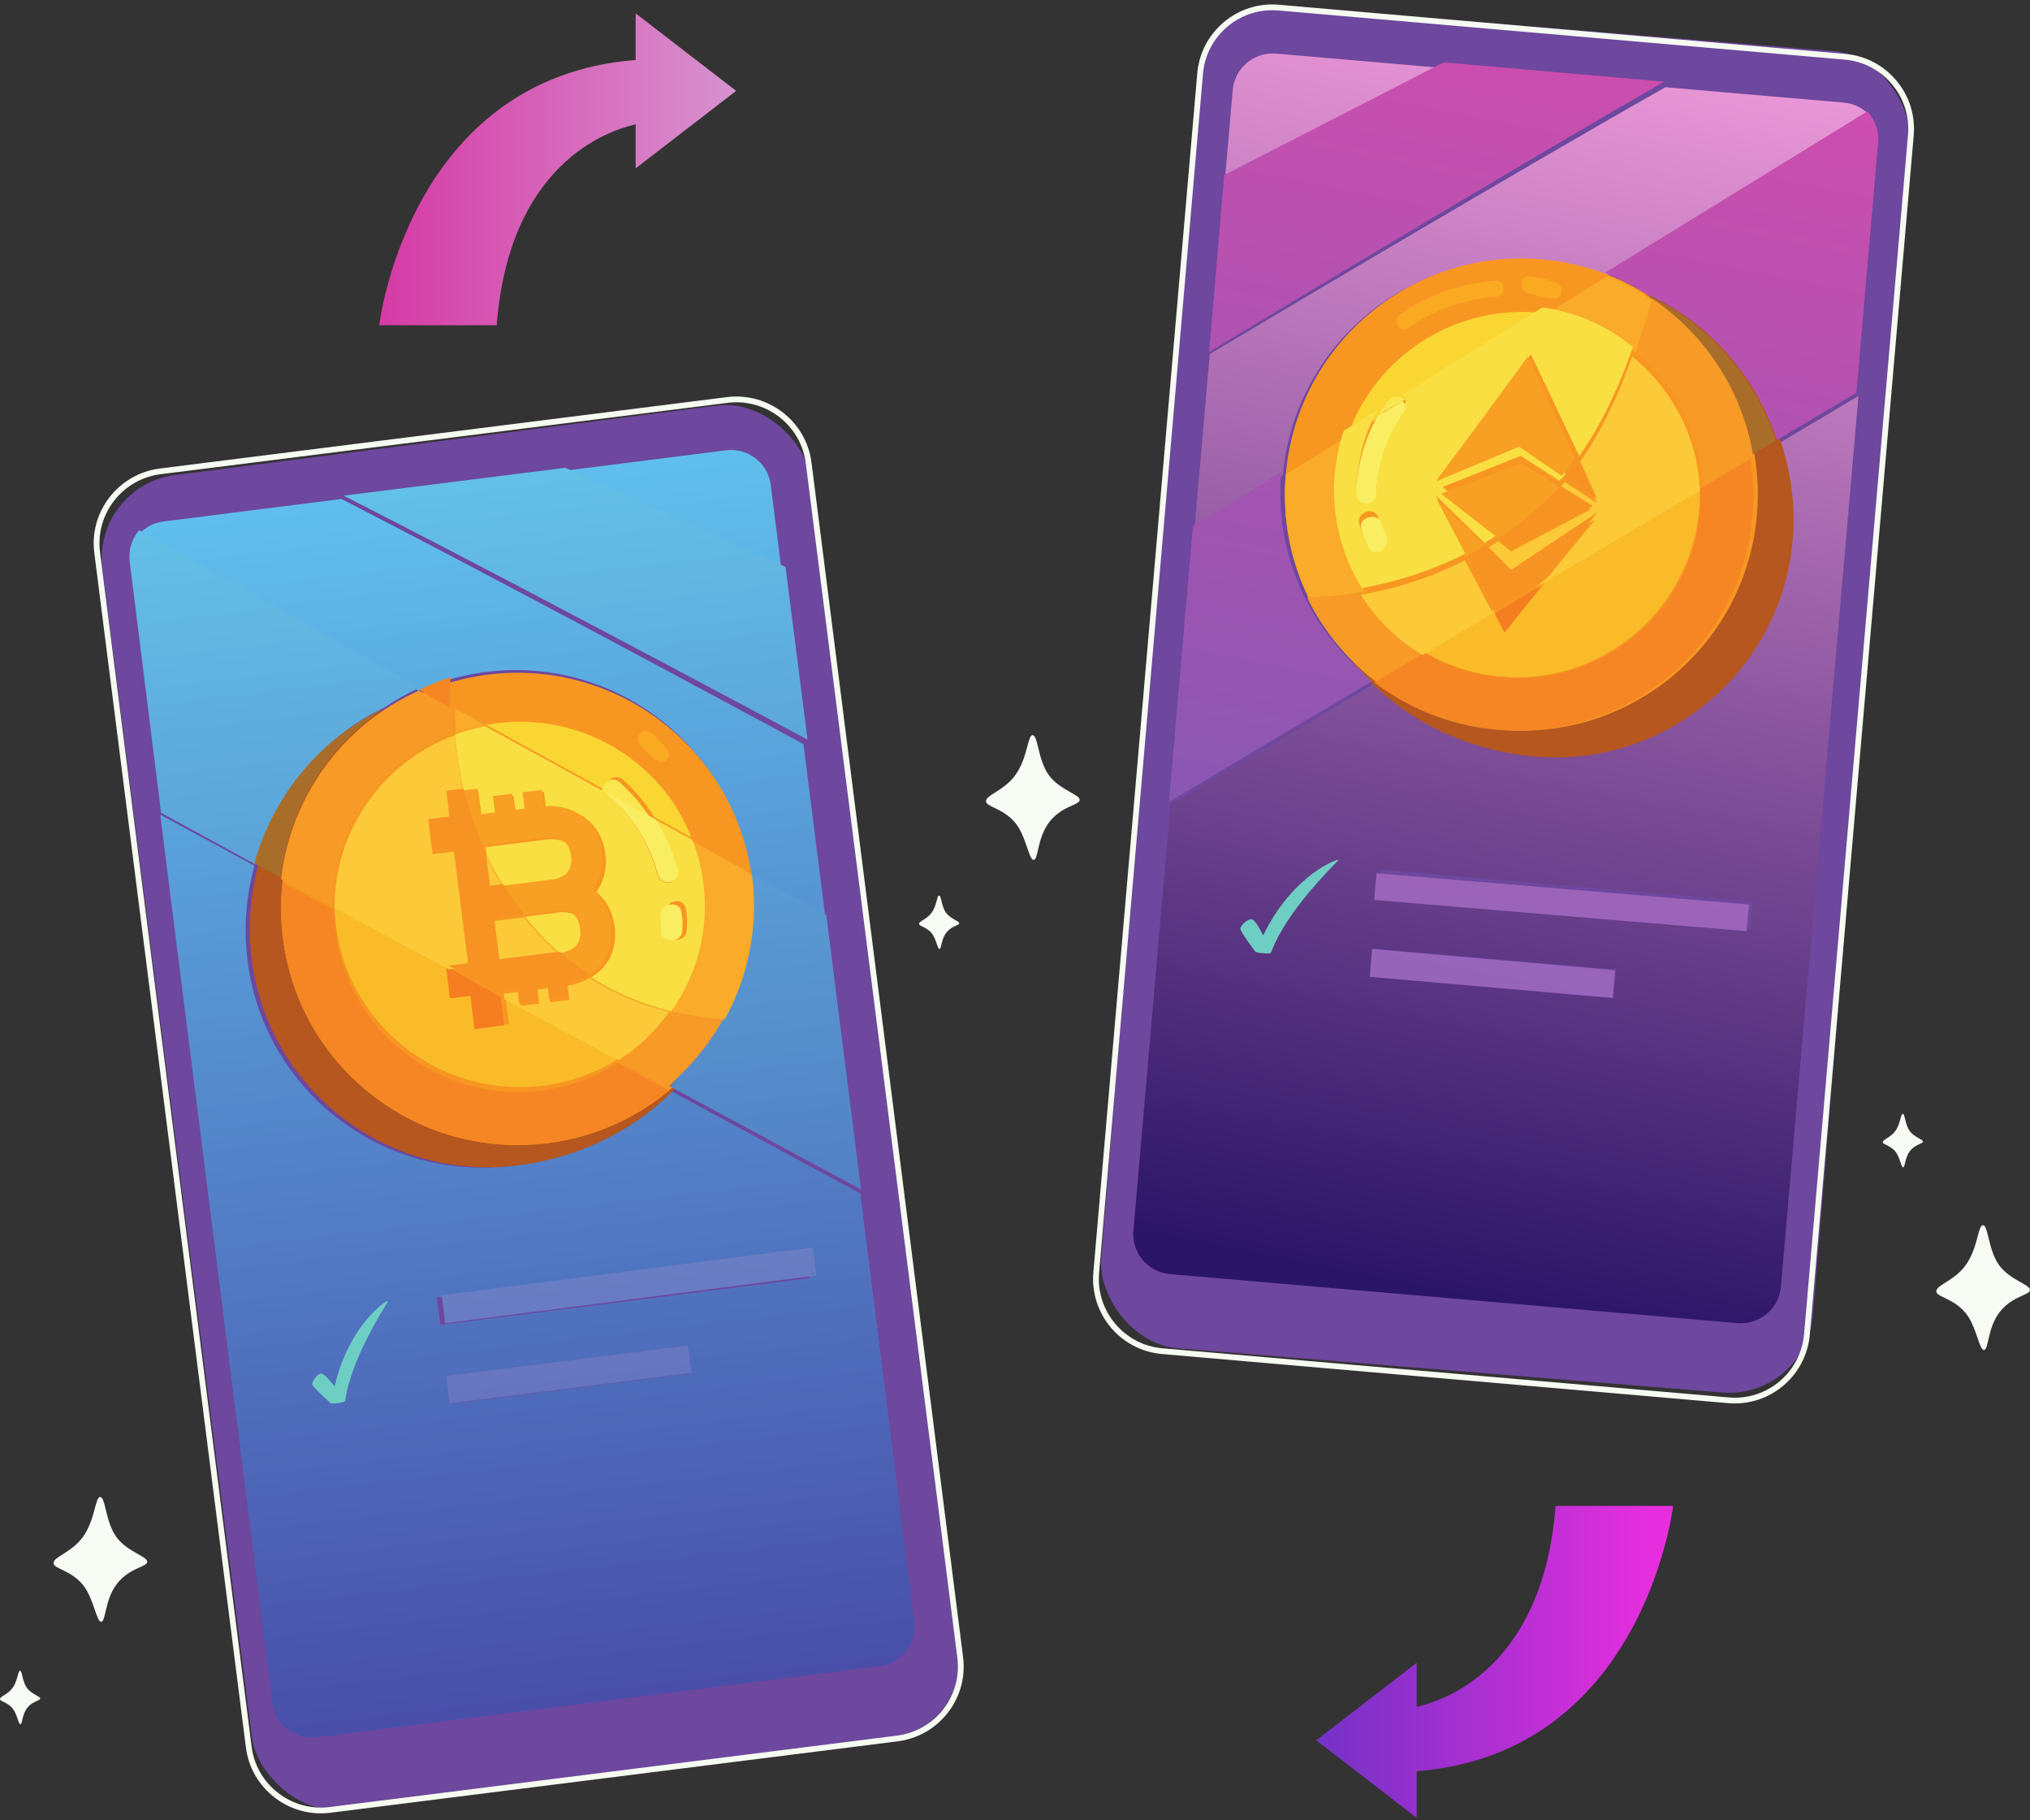 <svg width="290" height="260" viewBox="0 0 290 260" fill="none" xmlns="http://www.w3.org/2000/svg">
<rect x="0" y="0" width="290" height="260" fill="#333333" stroke="none"/>
<rect width="101.975" height="192.191" rx="12" transform="matrix(0.992 -0.127 0.127 0.992 13.11 69.365)" fill="#6E479E"/>
<rect width="101.977" height="192.188" rx="12" transform="matrix(0.997 0.081 -0.082 0.997 172.088 0)" fill="#6E479E"/>
<path d="M147.508 105.002C146.781 105.002 146.815 108.411 144.937 110.859C143.309 112.983 140.856 113.545 140.856 114.441C140.856 115.264 143.305 115.409 145.062 117.561C146.59 119.432 146.972 122.821 147.66 122.821C148.348 122.821 148.161 119.609 149.945 117.356C151.765 115.059 154.241 115.01 154.241 114.243C154.241 113.46 151.331 112.817 149.817 110.69C148.224 108.45 148.31 105.002 147.508 105.002Z" fill="#F6FCF4"/>
<path d="M134.147 127.912C133.835 127.912 133.849 129.373 133.045 130.422C132.347 131.332 131.296 131.573 131.296 131.957C131.296 132.309 132.345 132.372 133.099 133.294C133.753 134.096 133.917 135.549 134.212 135.549C134.507 135.549 134.426 134.172 135.191 133.207C135.971 132.222 137.032 132.201 137.032 131.872C137.032 131.537 135.785 131.261 135.137 130.35C134.454 129.389 134.491 127.912 134.147 127.912Z" fill="#F6FCF4"/>
<path d="M14.3 213.823C13.573 213.823 13.606 217.232 11.729 219.679C10.101 221.804 7.648 222.365 7.648 223.262C7.648 224.085 10.097 224.23 11.854 226.382C13.382 228.253 13.764 231.642 14.452 231.642C15.141 231.642 14.953 228.43 16.738 226.177C18.557 223.881 21.033 223.83 21.033 223.063C21.033 222.281 18.123 221.638 16.61 219.511C15.016 217.271 15.102 213.823 14.3 213.823Z" fill="#F6FCF4"/>
<path d="M2.85 238.642C2.539 238.642 2.553 240.103 1.749 241.152C1.051 242.062 0 242.302 0 242.687C0 243.039 1.049 243.102 1.802 244.024C2.457 244.826 2.621 246.278 2.916 246.278C3.211 246.278 3.131 244.902 3.896 243.936C4.675 242.952 5.736 242.931 5.736 242.602C5.736 242.267 4.489 241.991 3.841 241.079C3.158 240.12 3.195 238.642 2.85 238.642Z" fill="#F6FCF4"/>
<path d="M283.266 175.004C282.54 175.004 282.573 178.413 280.697 180.86C279.067 182.984 276.615 183.546 276.615 184.442C276.615 185.265 279.063 185.411 280.821 187.563C282.349 189.433 282.73 192.823 283.42 192.823C284.107 192.823 283.919 189.61 285.704 187.357C287.524 185.06 290 185.012 290 184.244C290 183.462 287.09 182.818 285.577 180.691C283.983 178.451 284.069 175.004 283.266 175.004Z" fill="#F6FCF4"/>
<path d="M271.817 159.095C271.506 159.095 271.52 160.556 270.716 161.604C270.018 162.514 268.966 162.755 268.966 163.139C268.966 163.492 270.016 163.555 270.769 164.477C271.424 165.278 271.587 166.731 271.883 166.731C272.177 166.731 272.097 165.355 272.861 164.389C273.642 163.404 274.703 163.383 274.703 163.055C274.703 162.72 273.456 162.444 272.807 161.532C272.124 160.572 272.161 159.095 271.817 159.095Z" fill="#F6FCF4"/>
<path d="M239.011 215.096H222.228C220.446 238.09 206.451 242.882 202.378 243.794V237.504L188.022 248.572L202.378 259.642V252.989C234.878 250.427 239.011 215.096 239.011 215.096Z" fill="url(#paint0_linear_70_720)"/>
<path d="M54.175 46.456H70.958C72.74 23.461 86.736 18.669 90.808 17.757V24.048L105.164 12.979L90.808 1.909V8.562C58.309 11.123 54.175 46.456 54.175 46.456Z" fill="url(#paint1_linear_70_720)"/>
<path d="M248.71 189.004C248.544 189.004 248.377 188.997 248.208 188.982L167.131 181.982C163.975 181.71 161.64 178.942 161.913 175.802L162.944 163.971L167.212 114.955L196.17 97.752C201.937 103.296 209.856 106.952 218.574 107.825C219.728 107.941 220.874 107.998 222.01 107.998C239.204 107.998 253.938 95.022 255.697 77.624C256.196 72.686 255.606 67.828 254.119 63.324L265.496 56.565L254.978 177.328L254.416 183.788C254.157 186.762 251.653 189.004 248.71 189.004ZM196.245 135.512L195.904 139.432L230.504 142.42L230.846 138.5L196.245 135.512ZM197.23 124.202L196.889 128.122L250.076 132.714L250.418 128.794L197.23 124.202ZM170.639 75.615L172.82 50.57C185.449 43.037 217.926 23.787 237.911 12.458L263.391 14.658C264.845 14.784 266.125 15.439 267.056 16.417L229.538 39.452C226.687 38.328 223.635 37.574 220.433 37.253C219.279 37.137 218.133 37.081 216.997 37.081C199.803 37.081 185.068 50.057 183.31 67.454C183.296 67.589 183.284 67.724 183.272 67.859L170.639 75.615ZM174.994 25.609L176.105 12.853C176.364 9.879 178.869 7.637 181.81 7.637C181.976 7.637 182.144 7.644 182.313 7.658L206.38 9.736L174.994 25.609Z" fill="url(#paint2_linear_70_720)"/>
<path d="M178.977 131.362C178.335 131.053 177.223 132.215 177.187 132.617C177.152 133.018 179.18 135.733 179.331 135.922C179.482 136.111 181.334 136.291 181.54 136.111C181.744 135.93 182.709 131.417 191.188 122.877C191.637 122.423 184.821 124.605 180.46 133.6C180.46 133.6 179.455 131.592 178.977 131.362Z" fill="#6FCEC3"/>
<path d="M249.505 133.003L196.309 128.54L196.65 124.73L249.847 129.193L249.505 133.003Z" fill="url(#paint3_linear_70_720)"/>
<path d="M230.383 142.549L195.67 139.521L196.012 135.549L230.725 138.577L230.383 142.549Z" fill="url(#paint4_linear_70_720)"/>
<path d="M186.906 72.828C185.023 91.48 200.068 106.134 218.771 108.011C237.474 109.888 254.162 96.29 256.044 77.639C257.927 58.987 244.379 41.479 225.676 39.602C206.973 37.724 188.789 54.177 186.906 72.828Z" fill="#B5571F"/>
<path d="M183.733 67.26C181.865 85.793 195.397 102.329 213.958 104.194C232.519 106.059 249.08 92.548 250.948 74.016C252.817 55.483 239.285 38.947 220.724 37.082C202.162 35.217 185.601 48.728 183.733 67.26Z" fill="#F79722"/>
<path d="M192.483 62.365C196.066 51.851 206.083 44.547 217.491 44.547C218.376 44.547 219.272 44.591 220.171 44.681C220.504 44.714 220.835 44.753 221.164 44.798L200.964 57.17C200.673 56.903 200.266 56.736 199.853 56.736C199.419 56.736 198.979 56.92 198.66 57.368C198.202 58.01 197.779 58.675 197.392 59.358L192.483 62.365Z" fill="#F9D632"/>
<path d="M213.458 104.366C213.454 104.366 213.449 104.365 213.445 104.365C213.449 104.365 213.454 104.366 213.458 104.366ZM213.427 104.363C213.422 104.362 213.417 104.362 213.411 104.362C213.417 104.362 213.422 104.362 213.427 104.363ZM213.395 104.36C213.386 104.359 213.377 104.358 213.368 104.357C213.377 104.358 213.386 104.359 213.395 104.36ZM213.353 104.355C213.347 104.355 213.34 104.354 213.333 104.353C213.34 104.354 213.346 104.355 213.353 104.355ZM213.323 104.352C213.316 104.351 213.31 104.351 213.302 104.35C213.309 104.351 213.317 104.351 213.323 104.352ZM213.294 104.349C213.269 104.346 213.245 104.344 213.221 104.341C213.244 104.344 213.27 104.346 213.294 104.349ZM213.218 104.341C213.21 104.34 213.202 104.339 213.193 104.338C213.201 104.339 213.21 104.34 213.218 104.341ZM213.189 104.337C212.804 104.295 212.42 104.246 212.039 104.19C212.42 104.246 212.803 104.295 213.189 104.337ZM212.036 104.19C212.002 104.185 211.969 104.18 211.935 104.175C211.969 104.18 212.002 104.185 212.036 104.19ZM211.928 104.174C211.922 104.173 211.914 104.172 211.907 104.171C211.914 104.172 211.922 104.173 211.928 104.174ZM211.899 104.17C211.876 104.166 211.855 104.163 211.833 104.159C211.855 104.163 211.876 104.166 211.899 104.17ZM211.821 104.158C211.815 104.157 211.809 104.156 211.804 104.155C211.809 104.156 211.816 104.157 211.821 104.158ZM211.787 104.152C211.783 104.152 211.779 104.151 211.775 104.151C211.779 104.151 211.783 104.152 211.787 104.152ZM211.744 104.146C211.743 104.145 211.742 104.145 211.74 104.145C211.742 104.145 211.743 104.145 211.744 104.146ZM211.712 104.141C211.709 104.14 211.706 104.14 211.704 104.14C211.707 104.14 211.709 104.14 211.712 104.141ZM211.679 104.135C211.676 104.135 211.674 104.135 211.672 104.135C211.674 104.135 211.676 104.135 211.679 104.135ZM211.606 104.124H211.604H211.606ZM250.316 73.908C250.316 73.904 250.316 73.899 250.317 73.896C250.316 73.9 250.316 73.904 250.316 73.908ZM250.319 73.874C250.32 73.869 250.32 73.866 250.32 73.861C250.32 73.866 250.32 73.869 250.319 73.874ZM250.323 73.831C250.324 73.825 250.324 73.821 250.325 73.815C250.325 73.82 250.324 73.826 250.323 73.831ZM250.326 73.799C250.327 73.792 250.327 73.788 250.328 73.781C250.327 73.787 250.327 73.793 250.326 73.799ZM250.33 73.765C250.33 73.756 250.331 73.747 250.332 73.738C250.331 73.747 250.33 73.756 250.33 73.765ZM250.334 73.72C250.335 73.714 250.335 73.707 250.335 73.7C250.335 73.707 250.335 73.713 250.334 73.72ZM250.337 73.689C250.337 73.682 250.338 73.676 250.338 73.668C250.338 73.676 250.337 73.682 250.337 73.689ZM250.339 73.663C250.34 73.648 250.342 73.631 250.343 73.615C250.342 73.632 250.34 73.647 250.339 73.663ZM250.343 73.611C250.345 73.603 250.345 73.596 250.346 73.586C250.345 73.595 250.345 73.603 250.343 73.611ZM250.346 73.583C250.348 73.556 250.351 73.531 250.353 73.503C250.351 73.53 250.348 73.557 250.346 73.583ZM250.353 73.503C250.423 72.701 250.465 71.905 250.479 71.112C250.465 71.903 250.423 72.702 250.353 73.503ZM250.479 71.11C250.479 71.084 250.48 71.059 250.48 71.033C250.48 71.059 250.479 71.084 250.479 71.11ZM250.48 71.028C250.48 71.019 250.48 71.012 250.48 71.004C250.48 71.012 250.48 71.019 250.48 71.028ZM250.48 71C250.48 70.985 250.481 70.972 250.481 70.957C250.481 70.971 250.48 70.986 250.48 71ZM250.481 70.947C250.481 70.941 250.481 70.933 250.482 70.927C250.481 70.934 250.481 70.94 250.481 70.947ZM250.482 70.913C250.482 70.907 250.482 70.902 250.482 70.897C250.482 70.902 250.482 70.907 250.482 70.913ZM250.482 70.867C250.482 70.862 250.482 70.859 250.482 70.854C250.482 70.859 250.482 70.862 250.482 70.867ZM250.482 70.833C250.482 70.828 250.482 70.826 250.482 70.821C250.482 70.825 250.482 70.829 250.482 70.833ZM250.483 70.795C250.483 70.792 250.483 70.79 250.483 70.788C250.483 70.79 250.483 70.792 250.483 70.795ZM250.483 70.755C250.483 70.752 250.483 70.749 250.483 70.747C250.483 70.749 250.483 70.752 250.483 70.755ZM250.484 70.719C250.484 70.716 250.484 70.715 250.484 70.712C250.484 70.715 250.484 70.716 250.484 70.719ZM250.484 70.642C250.484 70.641 250.484 70.639 250.484 70.638C250.484 70.64 250.484 70.641 250.484 70.642Z" fill="#B74E1E"/>
<path d="M216.847 104.366C215.72 104.366 214.579 104.31 213.434 104.195C213.424 104.195 213.414 104.193 213.403 104.192C213.399 104.192 213.395 104.191 213.39 104.191C213.385 104.19 213.378 104.19 213.373 104.189C213.367 104.188 213.363 104.188 213.357 104.188C213.351 104.187 213.346 104.186 213.34 104.186C213.332 104.185 213.322 104.184 213.313 104.183C213.308 104.183 213.303 104.182 213.298 104.181C213.291 104.181 213.285 104.18 213.278 104.179C213.275 104.179 213.271 104.179 213.268 104.178C213.262 104.178 213.254 104.177 213.247 104.176C213.245 104.176 213.242 104.176 213.239 104.175C213.215 104.173 213.189 104.17 213.166 104.168C213.166 104.167 213.164 104.167 213.163 104.167C213.155 104.166 213.146 104.165 213.138 104.164C213.137 104.164 213.135 104.164 213.134 104.164C212.748 104.122 212.364 104.074 211.983 104.019C211.981 104.019 211.981 104.019 211.98 104.019C211.945 104.014 211.912 104.009 211.878 104.004C211.876 104.004 211.874 104.003 211.871 104.003C211.865 104.002 211.857 104 211.85 104C211.848 103.999 211.844 103.999 211.842 103.999C211.819 103.995 211.798 103.992 211.776 103.989C211.772 103.988 211.768 103.987 211.764 103.987C211.759 103.986 211.752 103.985 211.747 103.984C211.741 103.984 211.736 103.982 211.73 103.982C211.726 103.981 211.722 103.98 211.718 103.98C211.708 103.979 211.697 103.977 211.687 103.975C211.686 103.975 211.684 103.975 211.683 103.975C211.674 103.973 211.664 103.972 211.655 103.97C211.652 103.97 211.65 103.969 211.647 103.969C211.639 103.968 211.63 103.967 211.622 103.965C211.619 103.965 211.617 103.964 211.615 103.964C211.593 103.96 211.571 103.957 211.549 103.954H211.547C205.825 103.059 200.637 100.757 196.307 97.445L203.45 93.206C206.63 95.09 210.265 96.328 214.191 96.721C215.079 96.81 215.964 96.854 216.838 96.854C230.089 96.855 241.441 86.868 242.796 73.475C242.922 72.234 242.957 71.003 242.908 69.791L250.06 65.547C250.346 67.319 250.491 69.134 250.483 70.975C250.483 70.977 250.483 70.978 250.483 70.979C250.483 71.002 250.483 71.025 250.483 71.049C250.483 71.051 250.483 71.052 250.483 71.055C250.483 71.064 250.483 71.074 250.482 71.083C250.482 71.085 250.482 71.088 250.482 71.091C250.482 71.101 250.482 71.112 250.482 71.123C250.482 71.125 250.482 71.127 250.482 71.13C250.482 71.138 250.482 71.147 250.481 71.156C250.481 71.16 250.481 71.163 250.481 71.168C250.481 71.174 250.481 71.181 250.481 71.188C250.481 71.193 250.481 71.196 250.481 71.201C250.481 71.21 250.481 71.221 250.481 71.23C250.481 71.236 250.481 71.24 250.481 71.246C250.481 71.25 250.481 71.256 250.481 71.26C250.48 71.266 250.48 71.274 250.48 71.28C250.48 71.283 250.48 71.287 250.48 71.29C250.48 71.304 250.479 71.317 250.479 71.332C250.479 71.333 250.479 71.334 250.479 71.336C250.479 71.344 250.479 71.351 250.479 71.359C250.479 71.361 250.479 71.362 250.479 71.365C250.479 71.39 250.478 71.415 250.478 71.44C250.478 71.441 250.478 71.441 250.478 71.442C250.464 72.223 250.422 73.007 250.352 73.797C250.352 73.798 250.352 73.797 250.352 73.797C250.35 73.824 250.347 73.849 250.345 73.876C250.345 73.877 250.345 73.878 250.345 73.879C250.344 73.888 250.343 73.895 250.342 73.904C250.342 73.905 250.342 73.907 250.342 73.907C250.341 73.923 250.339 73.939 250.338 73.955C250.338 73.956 250.337 73.959 250.337 73.959C250.337 73.968 250.336 73.973 250.335 73.981C250.335 73.984 250.335 73.988 250.334 73.991C250.333 73.998 250.333 74.004 250.333 74.011C250.332 74.016 250.332 74.023 250.331 74.028C250.33 74.037 250.329 74.046 250.328 74.055C250.328 74.059 250.327 74.066 250.326 74.071C250.326 74.078 250.326 74.082 250.325 74.088C250.325 74.094 250.324 74.099 250.323 74.105C250.323 74.11 250.323 74.114 250.322 74.12C250.321 74.13 250.32 74.139 250.319 74.149C250.319 74.154 250.318 74.158 250.318 74.162C250.317 74.169 250.316 74.177 250.316 74.184C250.315 74.187 250.315 74.192 250.315 74.195C250.313 74.206 250.312 74.217 250.311 74.228C248.564 91.492 233.929 104.368 216.847 104.366Z" fill="#F68623"/>
<path d="M216.719 96.73C215.844 96.73 214.958 96.685 214.069 96.595C210.14 96.198 206.501 94.946 203.318 93.041L213.329 87.04L214.753 89.766L220.414 82.793L242.814 69.365C242.863 70.591 242.827 71.836 242.701 73.091C241.345 86.632 229.982 96.731 216.719 96.73Z" fill="#FABB29"/>
<path d="M214.926 90.366L213.516 87.629L220.527 83.366L214.926 90.366Z" fill="#F57E21"/>
<path d="M200.549 47.092C199.623 47.092 199.011 45.59 200 44.896C204.055 42.052 208.81 40.416 213.707 40.094C213.737 40.092 213.765 40.092 213.794 40.092C215.156 40.092 215.118 42.311 213.707 42.403C209.197 42.7 204.862 44.277 201.136 46.889C200.935 47.031 200.735 47.092 200.549 47.092Z" fill="#F9AA20"/>
<path d="M221.822 42.637C220.654 42.637 219.009 41.964 218.442 41.924C216.982 41.822 216.993 39.455 218.356 39.455C218.384 39.455 218.413 39.456 218.442 39.458C219.812 39.554 221.189 39.924 222.45 40.502C222.821 40.672 223.003 40.938 223.048 41.229C223.214 42.314 222.632 42.637 221.822 42.637Z" fill="#F9AA20"/>
<path d="M196.945 59.183C197.359 58.52 197.812 57.874 198.302 57.251C198.644 56.817 199.115 56.637 199.58 56.637C200.021 56.637 200.457 56.8 200.769 57.059L196.945 59.183Z" fill="#FAE750"/>
<path d="M172.725 50.274L174.896 24.988L206.244 8.909L237.736 11.667C217.776 23.143 185.338 42.643 172.725 50.274Z" fill="url(#paint5_linear_70_720)"/>
<path d="M166.989 114.548L170.413 75.168L183.036 67.404C182.049 78.496 186.564 88.836 194.354 95.709C194.857 96.265 195.381 96.805 195.924 97.327L166.989 114.548ZM253.83 62.864C250.778 53.599 243.946 45.824 235.007 41.898C233.208 40.751 231.288 39.766 229.267 38.968L266.757 15.909C267.845 17.054 268.455 18.641 268.308 20.336L265.198 56.098L253.83 62.864Z" fill="url(#paint6_linear_70_720)"/>
<path d="M195.96 97.366C195.419 96.844 194.897 96.304 194.395 95.749C194.974 96.262 195.574 96.757 196.189 97.229L195.96 97.366ZM250.079 65.084C248.542 55.505 242.925 47.124 234.91 42.001C243.819 45.922 250.628 53.688 253.67 62.943L250.079 65.084Z" fill="#A96D2A"/>
<path d="M196.734 97.366C196.12 96.895 195.522 96.403 194.945 95.892C187.201 89.056 182.713 78.771 183.694 67.739L192.496 62.322C191.875 64.154 191.449 66.084 191.246 68.091C190.643 74.077 192.12 79.794 195.09 84.527C192.413 85.01 189.696 85.308 186.97 85.429C189.258 90.101 192.606 94.194 196.736 97.365L196.734 97.366ZM250.484 65.356C248.995 56.098 243.674 47.968 236.054 42.832C235.345 45.396 234.573 47.95 233.696 50.46C230.11 47.55 225.712 45.556 220.831 44.883L229.649 39.455C231.658 40.249 233.566 41.229 235.354 42.37C243.348 47.472 248.95 55.817 250.484 65.356Z" fill="#F9AB29"/>
<path d="M194.559 84.002C191.581 79.216 190.1 73.434 190.705 67.38C190.908 65.351 191.335 63.399 191.958 61.546L196.821 58.528C194.935 61.905 193.911 65.746 193.835 69.628C193.818 70.547 194.519 71.007 195.229 71.007C195.939 71.007 196.658 70.547 196.675 69.628C196.757 65.429 198.12 61.394 200.53 57.973C200.966 57.353 200.79 56.731 200.36 56.331L220.373 43.91C225.267 44.592 229.678 46.607 233.275 49.551C231.359 55.08 228.945 60.395 225.605 65.129L218.707 50.6L205.338 68.434L217.417 63.503L223.667 67.678C223.385 68.022 223.098 68.361 222.805 68.697L217.257 65.108L206.088 69.564L214.173 76.233C213.486 76.694 212.788 77.135 212.08 77.557L205.106 70.761L209.42 79.03C204.759 81.424 199.733 83.061 194.559 84.002ZM195.666 73.022C194.829 73.022 193.937 73.708 194.179 74.787C194.396 75.75 194.747 76.681 195.183 77.564C195.44 78.083 195.813 78.294 196.195 78.294C197.069 78.294 197.993 77.189 197.69 76.106C197.487 75.383 197.055 74.634 196.918 74.027C196.761 73.328 196.226 73.022 195.666 73.022Z" fill="#F9DF42"/>
<path d="M214.191 77.002L205.868 70.516L217.366 66.183L223.076 69.673C222.153 70.672 221.171 71.635 220.126 72.557C218.26 74.205 216.274 75.684 214.191 77.002Z" fill="#F8A023"/>
<path d="M209.568 79.547L205.231 71.274L212.242 78.074C211.365 78.594 210.474 79.084 209.568 79.547Z" fill="#F8A023"/>
<path d="M205.231 68.729L218.265 50.91L224.989 65.427C224.391 66.296 223.762 67.146 223.1 67.974L217.007 63.802L205.231 68.729Z" fill="#F8A023"/>
<path d="M196.547 97.366C192.403 94.184 189.043 90.076 186.747 85.387C189.482 85.266 192.209 84.967 194.895 84.482C197.097 87.989 200.115 90.956 203.715 93.097L196.547 97.366ZM243.306 69.516C242.997 61.86 239.338 54.921 233.637 50.293C234.516 47.774 235.291 45.211 236.002 42.637C243.649 47.791 248.989 55.951 250.483 65.243L243.306 69.516Z" fill="#F89A26"/>
<path d="M203.22 93.548C199.618 91.415 196.598 88.46 194.395 84.966C199.576 84.036 204.608 82.418 209.274 80.051L213.26 87.594L203.22 93.548ZM220.367 83.381L227.923 74.175L215.525 82.046L211.938 78.595C212.647 78.178 213.346 77.742 214.034 77.287L215.857 78.772L227.241 72.753L222.676 69.837C222.97 69.505 223.258 69.169 223.539 68.83L228.156 71.874L225.48 66.31C228.824 61.63 231.241 56.376 233.159 50.91C238.864 55.52 242.525 62.432 242.835 70.059L220.367 83.381Z" fill="#FCCA38"/>
<path d="M216.001 78.275L214.154 76.794C216.207 75.458 218.165 73.959 220.004 72.289C221.034 71.354 222.002 70.378 222.912 69.365L227.538 72.273L216.001 78.275Z" fill="#F79323"/>
<path d="M213.643 87.184L209.692 79.315C210.586 78.837 211.466 78.331 212.332 77.796L215.887 81.395L228.175 73.184L220.686 82.788L213.643 87.184Z" fill="#F79323"/>
<path d="M228.176 71.274L223.714 68.14C224.371 67.297 224.996 66.431 225.59 65.546L228.176 71.274Z" fill="#F79323"/>
<path d="M195.164 71.911C194.447 71.911 193.74 71.452 193.758 70.535C193.834 66.663 194.867 62.833 196.771 59.465L200.342 57.274C200.776 57.673 200.954 58.293 200.514 58.911C198.082 62.323 196.706 66.348 196.624 70.535C196.606 71.452 195.881 71.911 195.164 71.911Z" fill="#F9ED62"/>
<path d="M196.573 78.911C196.168 78.911 195.773 78.707 195.501 78.206C195.04 77.353 194.667 76.454 194.438 75.524C194.181 74.481 195.126 73.819 196.013 73.819C196.606 73.819 197.173 74.115 197.339 74.79C197.484 75.376 197.942 76.1 198.157 76.798C198.478 77.843 197.499 78.911 196.573 78.911Z" fill="#F9ED62"/>
<path d="M246.963 199.6C252.441 200.08 257.255 196.013 257.728 190.548L272.57 19.288C272.799 16.64 271.985 14.062 270.276 12.027C268.567 9.992 266.169 8.745 263.523 8.515L182.619 1.496C179.974 1.27 177.396 2.082 175.362 3.791C173.33 5.501 172.083 7.901 171.854 10.549L157.012 181.808C156.538 187.274 160.597 192.106 166.059 192.581L246.963 199.6ZM247.83 200.459C247.519 200.459 247.207 200.445 246.892 200.418L165.988 193.398C160.075 192.886 155.682 187.654 156.194 181.737L171.037 10.478C171.285 7.612 172.634 5.014 174.835 3.163C177.036 1.311 179.831 0.428 182.69 0.678L263.593 7.698C266.458 7.946 269.054 9.296 270.904 11.499C272.754 13.701 273.635 16.492 273.387 19.359L258.545 190.619C258.06 196.22 253.348 200.459 247.83 200.459Z" fill="#F5FBF1"/>
<path d="M44.564 248.188C41.73 248.188 39.273 246.078 38.908 243.192L22.886 116.364L36.356 123.65C35.159 127.978 34.776 132.586 35.365 137.242C37.52 154.306 52.05 166.776 68.803 166.776C70.213 166.776 71.641 166.687 73.077 166.505C81.873 165.393 89.777 161.426 95.394 155.581L122.889 170.452L130.614 231.596C131.009 234.725 128.794 237.582 125.666 237.978L49.876 247.562L45.287 248.142C45.044 248.173 44.803 248.188 44.564 248.188ZM98.137 192.253L63.834 196.591L64.328 200.496L98.631 196.158L98.137 192.253ZM115.14 178.656L62.411 185.324L62.905 189.229L115.634 182.561L115.14 178.656ZM117.909 131.029L107.118 125.023C104.867 108.07 90.391 95.708 73.708 95.708C72.298 95.708 70.869 95.796 69.433 95.978C66.015 96.41 62.782 97.339 59.796 98.685L19.758 76.401C20.647 75.379 21.9 74.668 23.349 74.484L29.395 73.72L48.774 71.269C69.11 81.699 101.866 99.296 114.782 106.281L117.909 131.029ZM111.652 81.502L80.313 67.281L103.727 64.32C103.97 64.289 104.212 64.274 104.45 64.274C104.483 64.274 104.516 64.275 104.549 64.275C107.341 64.323 109.746 66.417 110.107 69.27L111.652 81.502Z" fill="url(#paint7_linear_70_720)"/>
<path d="M46 196.219C45.352 196.057 44.57 197.363 44.618 197.745C44.666 198.127 47.057 200.263 47.233 200.408C47.409 200.555 49.134 200.357 49.285 200.148C49.436 199.939 49.414 195.531 55.438 185.872C55.758 185.36 49.978 188.748 47.798 198.015C47.798 198.015 46.481 196.339 46 196.219Z" fill="#6FCEC3"/>
<path d="M63.595 189.004L63.099 185.008L116.141 178.186L116.637 182.181L63.595 189.004Z" fill="url(#paint8_linear_70_720)"/>
<path d="M64.233 200.459L63.736 196.54L98.293 192.186L98.791 196.105L64.233 200.459Z" fill="url(#paint9_linear_70_720)"/>
<path d="M104.916 130.473C107.271 149.075 92.615 164.109 73.977 166.459C55.34 168.811 38.322 155.637 35.966 137.035C33.611 118.433 46.7 100.584 65.337 98.233C83.975 95.882 102.56 111.871 104.916 130.473Z" fill="#B5571F"/>
<path d="M107.444 125.592C109.783 144.071 96.677 160.944 78.169 163.279C59.663 165.615 42.763 152.529 40.424 134.05C38.085 115.571 51.191 98.698 69.698 96.363C88.206 94.027 105.105 107.114 107.444 125.592Z" fill="#F79722"/>
<path d="M98.791 119.639L93.524 116.746C92.282 114.768 90.769 112.955 89.027 111.378C88.736 111.115 88.409 111.003 88.092 111.003C87.097 111.003 86.188 112.089 86.718 113.008L69.472 103.536C69.977 103.444 70.486 103.365 71.002 103.301C72.12 103.161 73.231 103.093 74.329 103.093C85.231 103.093 94.923 109.786 98.791 119.639Z" fill="#F9D632"/>
<path d="M74.275 163.549C74.274 163.549 74.272 163.549 74.271 163.549C74.272 163.549 74.274 163.549 74.275 163.549ZM74.276 163.549C75.703 163.549 77.15 163.462 78.604 163.282C77.148 163.462 75.705 163.549 74.276 163.549ZM78.634 163.278C78.637 163.277 78.642 163.277 78.645 163.277C78.642 163.277 78.637 163.277 78.634 163.278ZM78.664 163.274C78.668 163.274 78.673 163.273 78.676 163.273C78.673 163.273 78.668 163.274 78.664 163.274ZM78.696 163.271C78.699 163.27 78.703 163.269 78.707 163.269C78.703 163.269 78.699 163.27 78.696 163.271ZM78.727 163.266C78.73 163.266 78.735 163.266 78.738 163.265C78.735 163.266 78.731 163.266 78.727 163.266ZM78.768 163.261C78.769 163.261 78.77 163.261 78.77 163.261C78.77 163.261 78.769 163.261 78.768 163.261ZM78.799 163.257C78.802 163.257 78.805 163.256 78.808 163.256C78.805 163.256 78.801 163.257 78.799 163.257ZM78.83 163.253C78.834 163.252 78.837 163.252 78.84 163.252C78.837 163.252 78.834 163.252 78.83 163.253ZM78.86 163.249C78.863 163.249 78.868 163.248 78.872 163.247C78.867 163.248 78.864 163.249 78.86 163.249ZM78.894 163.245C78.896 163.244 78.899 163.244 78.902 163.244C78.899 163.244 78.896 163.244 78.894 163.245ZM78.964 163.236C78.966 163.235 78.968 163.235 78.97 163.235C78.968 163.235 78.966 163.235 78.964 163.236ZM78.995 163.231C78.998 163.231 79 163.231 79.003 163.23C79 163.231 78.998 163.231 78.995 163.231ZM79.029 163.227C79.03 163.227 79.032 163.226 79.033 163.226C79.032 163.226 79.03 163.226 79.029 163.227ZM40.46 134.666C40.457 134.648 40.455 134.632 40.453 134.614C40.455 134.632 40.457 134.648 40.46 134.666ZM40.426 134.415C40.424 134.403 40.423 134.391 40.421 134.379C40.423 134.391 40.424 134.403 40.426 134.415ZM40.406 134.26C40.405 134.259 40.405 134.256 40.405 134.254C40.405 134.257 40.405 134.259 40.406 134.26ZM40.4 134.213C40.399 134.21 40.399 134.206 40.398 134.203C40.399 134.205 40.399 134.211 40.4 134.213ZM40.393 134.164C40.393 134.16 40.393 134.157 40.392 134.153C40.392 134.156 40.393 134.16 40.393 134.164ZM40.387 134.114C40.387 134.111 40.386 134.105 40.386 134.102C40.386 134.107 40.387 134.11 40.387 134.114ZM40.381 134.065C40.381 134.06 40.38 134.057 40.38 134.052C40.38 134.057 40.381 134.061 40.381 134.065ZM40.376 134.02C40.375 134.015 40.375 134.01 40.374 134.005C40.374 134.01 40.375 134.015 40.376 134.02ZM40.37 133.972C40.369 133.967 40.369 133.963 40.368 133.958C40.369 133.964 40.369 133.967 40.37 133.972ZM40.364 133.922C40.363 133.917 40.363 133.912 40.362 133.907C40.363 133.913 40.363 133.917 40.364 133.922ZM40.358 133.874C40.358 133.867 40.357 133.862 40.356 133.855C40.357 133.861 40.358 133.868 40.358 133.874ZM40.352 133.823C40.352 133.817 40.351 133.811 40.35 133.805C40.351 133.81 40.352 133.817 40.352 133.823ZM40.348 133.781C40.347 133.772 40.346 133.763 40.345 133.754C40.346 133.764 40.347 133.771 40.348 133.781ZM40.342 133.732C40.341 133.724 40.34 133.714 40.339 133.705C40.34 133.714 40.341 133.723 40.342 133.732ZM40.337 133.682C40.336 133.674 40.335 133.665 40.334 133.657C40.335 133.665 40.336 133.674 40.337 133.682ZM40.331 133.632C40.33 133.625 40.33 133.617 40.329 133.61C40.33 133.617 40.33 133.625 40.331 133.632ZM40.326 133.581C40.325 133.574 40.324 133.566 40.324 133.559C40.324 133.567 40.325 133.573 40.326 133.581ZM40.321 133.539C40.32 133.529 40.319 133.519 40.318 133.509C40.319 133.519 40.32 133.529 40.321 133.539ZM40.316 133.492C40.315 133.48 40.314 133.467 40.312 133.455C40.314 133.467 40.315 133.48 40.316 133.492ZM40.311 133.442C40.31 133.43 40.309 133.417 40.307 133.405C40.309 133.417 40.31 133.43 40.311 133.442ZM40.306 133.391C40.305 133.38 40.304 133.371 40.303 133.359C40.304 133.369 40.305 133.381 40.306 133.391ZM40.301 133.34C40.3 133.332 40.299 133.324 40.298 133.316C40.299 133.324 40.3 133.332 40.301 133.34ZM40.297 133.301C40.296 133.288 40.294 133.276 40.293 133.264C40.294 133.276 40.296 133.288 40.297 133.301ZM40.292 133.252C40.291 133.239 40.29 133.226 40.288 133.213C40.29 133.227 40.291 133.239 40.292 133.252ZM40.287 133.201C40.286 133.187 40.285 133.175 40.284 133.162C40.285 133.175 40.286 133.187 40.287 133.201ZM40.282 133.149C40.281 133.136 40.28 133.121 40.279 133.108C40.28 133.122 40.281 133.135 40.282 133.149ZM40.278 133.099C40.275 133.072 40.273 133.047 40.271 133.021C40.273 133.046 40.275 133.073 40.278 133.099ZM40.27 133.018C40.269 133.002 40.267 132.986 40.266 132.969C40.267 132.985 40.269 133.002 40.27 133.018ZM40.265 132.962C40.264 132.946 40.263 132.933 40.261 132.917C40.263 132.932 40.264 132.947 40.265 132.962ZM40.261 132.909C40.26 132.895 40.258 132.879 40.257 132.865C40.258 132.88 40.26 132.895 40.261 132.909ZM40.256 132.857C40.254 132.832 40.252 132.805 40.25 132.78C40.252 132.806 40.254 132.832 40.256 132.857ZM40.25 132.779C40.248 132.761 40.247 132.746 40.246 132.729C40.247 132.746 40.248 132.762 40.25 132.779ZM40.245 132.719C40.244 132.706 40.243 132.691 40.241 132.677C40.243 132.691 40.244 132.705 40.245 132.719ZM40.241 132.667C40.24 132.654 40.238 132.638 40.237 132.624C40.238 132.639 40.24 132.653 40.241 132.667ZM40.237 132.617C40.236 132.602 40.234 132.586 40.233 132.571C40.234 132.586 40.236 132.601 40.237 132.617ZM40.233 132.565C40.229 132.521 40.226 132.478 40.223 132.435C40.226 132.478 40.229 132.521 40.233 132.565ZM40.223 132.429C40.222 132.414 40.22 132.399 40.219 132.383C40.221 132.399 40.222 132.413 40.223 132.429ZM40.219 132.375C40.218 132.361 40.217 132.348 40.216 132.334C40.217 132.348 40.218 132.361 40.219 132.375ZM40.215 132.323C40.214 132.309 40.213 132.294 40.212 132.28C40.213 132.294 40.214 132.308 40.215 132.323ZM40.212 132.272C40.21 132.246 40.208 132.221 40.207 132.195C40.208 132.221 40.21 132.245 40.212 132.272ZM40.206 132.186C40.205 132.173 40.204 132.158 40.203 132.144C40.205 132.159 40.205 132.171 40.206 132.186ZM40.203 132.133C40.202 132.119 40.201 132.108 40.2 132.094C40.201 132.108 40.202 132.119 40.203 132.133ZM40.199 132.08C40.199 132.068 40.198 132.056 40.197 132.044C40.198 132.056 40.199 132.068 40.199 132.08ZM40.197 132.029C40.196 132.018 40.195 132.006 40.194 131.996C40.195 132.006 40.196 132.018 40.197 132.029ZM40.194 131.978C40.193 131.969 40.193 131.963 40.192 131.956C40.193 131.963 40.193 131.97 40.194 131.978ZM40.191 131.926C40.19 131.919 40.19 131.912 40.189 131.905C40.19 131.913 40.19 131.919 40.191 131.926ZM40.188 131.885C40.188 131.875 40.187 131.864 40.187 131.854C40.187 131.864 40.188 131.875 40.188 131.885ZM40.185 131.837C40.185 131.827 40.184 131.816 40.184 131.806C40.184 131.817 40.185 131.826 40.185 131.837ZM40.183 131.786C40.182 131.778 40.182 131.767 40.181 131.759C40.182 131.768 40.182 131.777 40.183 131.786ZM40.18 131.736C40.18 131.729 40.179 131.723 40.179 131.715C40.179 131.723 40.18 131.729 40.18 131.736ZM40.178 131.684C40.177 131.679 40.177 131.673 40.177 131.666C40.177 131.672 40.178 131.679 40.178 131.684ZM40.175 131.634C40.175 131.629 40.175 131.623 40.175 131.618C40.175 131.623 40.175 131.628 40.175 131.634ZM40.173 131.583C40.172 131.578 40.172 131.576 40.172 131.571C40.172 131.575 40.172 131.579 40.173 131.583ZM40.171 131.538C40.17 131.533 40.17 131.529 40.17 131.524C40.17 131.528 40.17 131.534 40.171 131.538ZM40.169 131.488C40.169 131.486 40.168 131.481 40.168 131.478C40.168 131.481 40.169 131.485 40.169 131.488ZM40.166 131.44C40.166 131.435 40.166 131.432 40.166 131.428C40.166 131.431 40.166 131.436 40.166 131.44ZM40.164 131.39C40.164 131.386 40.164 131.383 40.164 131.38C40.164 131.383 40.164 131.386 40.164 131.39ZM40.163 131.34C40.162 131.336 40.162 131.335 40.162 131.331C40.162 131.333 40.162 131.337 40.163 131.34ZM40.16 131.289C40.16 131.288 40.16 131.287 40.16 131.286C40.16 131.287 40.16 131.288 40.16 131.289ZM40.159 131.242C40.159 131.241 40.159 131.24 40.159 131.239C40.159 131.24 40.159 131.241 40.159 131.242ZM40.157 131.193C40.157 131.192 40.157 131.191 40.157 131.191C40.157 131.192 40.157 131.192 40.157 131.193ZM40.156 131.145V131.142C40.156 131.143 40.156 131.143 40.156 131.145ZM40.154 131.096L40.154 131.094L40.154 131.096Z" fill="#B74E1E"/>
<path d="M73.965 163.549C73.964 163.549 73.962 163.549 73.961 163.549C57.279 163.547 42.795 151.257 40.473 134.386C40.47 134.368 40.468 134.352 40.466 134.334C40.456 134.267 40.448 134.2 40.439 134.133C40.437 134.121 40.436 134.108 40.434 134.096C40.431 134.071 40.428 134.047 40.425 134.022C40.423 134.006 40.421 133.992 40.419 133.976C40.419 133.975 40.419 133.973 40.418 133.97C40.416 133.957 40.414 133.942 40.413 133.929C40.413 133.927 40.412 133.921 40.412 133.919C40.41 133.905 40.409 133.892 40.407 133.879C40.406 133.876 40.406 133.871 40.405 133.868C40.404 133.855 40.402 133.842 40.401 133.829C40.4 133.824 40.4 133.821 40.399 133.817C40.398 133.805 40.396 133.792 40.395 133.78C40.394 133.775 40.394 133.771 40.393 133.766C40.392 133.756 40.391 133.744 40.389 133.734C40.389 133.729 40.388 133.723 40.388 133.719C40.386 133.708 40.385 133.697 40.384 133.686C40.383 133.68 40.383 133.677 40.382 133.671C40.381 133.66 40.379 133.646 40.378 133.635C40.377 133.629 40.377 133.626 40.376 133.62C40.375 133.609 40.373 133.597 40.372 133.586C40.371 133.58 40.371 133.573 40.37 133.568C40.369 133.556 40.367 133.546 40.366 133.535C40.366 133.529 40.365 133.522 40.364 133.516C40.364 133.508 40.363 133.501 40.362 133.493C40.361 133.482 40.36 133.475 40.359 133.465C40.358 133.458 40.357 133.45 40.356 133.443C40.355 133.434 40.354 133.425 40.353 133.416C40.352 133.408 40.352 133.401 40.351 133.393C40.35 133.385 40.349 133.376 40.348 133.368C40.347 133.359 40.346 133.351 40.345 133.342C40.345 133.335 40.344 133.327 40.343 133.32C40.342 133.31 40.341 133.301 40.34 133.291C40.339 133.282 40.338 133.277 40.338 133.269C40.337 133.262 40.336 133.255 40.335 133.248C40.334 133.238 40.333 133.228 40.332 133.217C40.332 133.212 40.331 133.206 40.331 133.201C40.329 133.188 40.328 133.176 40.327 133.164C40.326 133.158 40.326 133.156 40.325 133.151C40.324 133.139 40.323 133.125 40.322 133.113C40.321 133.109 40.321 133.103 40.32 133.099C40.319 133.089 40.318 133.077 40.317 133.067C40.317 133.061 40.316 133.053 40.315 133.047C40.314 133.039 40.314 133.031 40.313 133.023C40.312 133.018 40.312 133.012 40.312 133.007C40.31 132.995 40.309 132.983 40.308 132.971C40.307 132.966 40.307 132.963 40.307 132.959C40.305 132.945 40.304 132.933 40.303 132.919C40.303 132.915 40.302 132.91 40.302 132.906C40.301 132.892 40.299 132.88 40.298 132.867C40.298 132.863 40.297 132.858 40.297 132.855C40.296 132.84 40.294 132.827 40.293 132.813C40.293 132.81 40.293 132.807 40.292 132.803C40.29 132.778 40.288 132.75 40.285 132.725C40.285 132.723 40.285 132.723 40.285 132.722C40.283 132.706 40.282 132.689 40.281 132.673C40.281 132.671 40.28 132.667 40.28 132.665C40.279 132.651 40.278 132.635 40.276 132.621C40.276 132.617 40.276 132.615 40.276 132.612C40.274 132.598 40.273 132.583 40.272 132.568C40.271 132.565 40.271 132.563 40.271 132.56C40.269 132.534 40.267 132.508 40.265 132.482L40.264 132.48C40.263 132.463 40.262 132.447 40.261 132.43C40.26 132.427 40.26 132.424 40.26 132.42C40.259 132.406 40.258 132.392 40.256 132.378C40.256 132.374 40.256 132.371 40.256 132.368C40.255 132.354 40.253 132.339 40.252 132.324C40.252 132.321 40.252 132.32 40.252 132.317C40.251 132.301 40.249 132.286 40.248 132.27C40.248 132.268 40.248 132.267 40.248 132.265C40.245 132.22 40.241 132.177 40.238 132.133C40.238 132.131 40.238 132.13 40.238 132.127C40.237 132.111 40.236 132.097 40.235 132.081C40.235 132.079 40.234 132.075 40.234 132.073C40.233 132.058 40.232 132.046 40.231 132.031C40.231 132.027 40.231 132.024 40.23 132.02C40.229 132.005 40.228 131.991 40.228 131.977C40.227 131.975 40.227 131.971 40.227 131.969C40.225 131.942 40.224 131.918 40.222 131.891C40.222 131.888 40.222 131.885 40.221 131.882C40.221 131.867 40.22 131.855 40.219 131.84C40.218 131.836 40.218 131.832 40.218 131.828C40.217 131.814 40.217 131.803 40.215 131.79C40.215 131.784 40.215 131.78 40.215 131.775C40.214 131.762 40.213 131.75 40.213 131.738C40.212 131.734 40.212 131.728 40.212 131.724C40.211 131.713 40.21 131.701 40.21 131.69C40.209 131.684 40.209 131.678 40.209 131.672C40.208 131.664 40.208 131.657 40.207 131.649C40.207 131.64 40.206 131.629 40.206 131.62C40.205 131.612 40.205 131.606 40.205 131.598C40.204 131.591 40.204 131.586 40.204 131.578C40.203 131.568 40.202 131.557 40.202 131.547C40.202 131.542 40.201 131.536 40.201 131.53C40.2 131.518 40.2 131.509 40.199 131.498C40.199 131.491 40.199 131.485 40.198 131.478C40.198 131.469 40.197 131.46 40.197 131.451C40.197 131.443 40.196 131.436 40.196 131.428C40.195 131.42 40.195 131.415 40.195 131.407C40.194 131.396 40.194 131.386 40.193 131.376C40.193 131.37 40.193 131.363 40.192 131.357C40.192 131.346 40.191 131.335 40.191 131.325C40.191 131.319 40.19 131.313 40.19 131.308C40.19 131.297 40.189 131.285 40.188 131.273C40.188 131.269 40.188 131.265 40.188 131.261C40.187 131.25 40.187 131.238 40.186 131.228C40.186 131.224 40.186 131.218 40.186 131.213C40.185 131.201 40.185 131.19 40.184 131.177C40.184 131.174 40.184 131.171 40.184 131.167C40.183 131.154 40.183 131.142 40.182 131.128C40.182 131.124 40.182 131.12 40.182 131.117C40.181 131.104 40.181 131.091 40.18 131.078C40.18 131.074 40.18 131.071 40.18 131.068C40.179 131.054 40.179 131.041 40.178 131.027C40.178 131.025 40.178 131.021 40.178 131.019C40.177 131.005 40.177 130.991 40.176 130.976C40.176 130.975 40.176 130.974 40.176 130.974C40.176 130.959 40.175 130.943 40.175 130.929C40.175 130.928 40.175 130.927 40.175 130.926C40.174 130.911 40.173 130.895 40.173 130.88C40.173 130.878 40.173 130.878 40.173 130.877C40.172 130.861 40.172 130.847 40.171 130.83C40.171 130.829 40.171 130.829 40.171 130.828C40.171 130.812 40.17 130.797 40.17 130.781L40.17 130.779C40.12 129.166 40.187 127.57 40.364 126.003L47.748 129.984C47.757 131.005 47.826 132.034 47.958 133.072C49.634 146.306 60.94 155.977 73.975 155.977C75.072 155.977 76.184 155.908 77.3 155.768C81.33 155.26 85.03 153.866 88.23 151.808L95.604 155.783C90.944 159.643 85.194 162.301 78.774 163.21C78.742 163.214 78.71 163.219 78.678 163.223C78.677 163.223 78.675 163.224 78.674 163.224C78.665 163.225 78.657 163.226 78.648 163.227C78.645 163.227 78.644 163.227 78.641 163.228C78.632 163.229 78.624 163.231 78.615 163.232C78.613 163.232 78.612 163.232 78.609 163.233C78.589 163.235 78.568 163.238 78.548 163.241C78.546 163.241 78.542 163.241 78.54 163.242C78.532 163.243 78.525 163.244 78.518 163.245C78.515 163.245 78.51 163.246 78.506 163.246C78.5 163.247 78.493 163.248 78.487 163.249C78.484 163.25 78.481 163.25 78.477 163.25C78.47 163.251 78.463 163.252 78.455 163.253C78.452 163.253 78.449 163.254 78.446 163.255C78.436 163.256 78.427 163.256 78.418 163.258C78.417 163.258 78.417 163.258 78.416 163.258C78.406 163.26 78.396 163.261 78.386 163.262C78.383 163.263 78.378 163.263 78.375 163.263C78.368 163.265 78.362 163.265 78.355 163.266C78.351 163.267 78.348 163.267 78.344 163.268C78.338 163.268 78.332 163.269 78.325 163.27C78.322 163.27 78.317 163.271 78.313 163.272C78.306 163.272 78.301 163.273 78.294 163.274C78.291 163.275 78.286 163.275 78.282 163.275C78.272 163.277 78.263 163.278 78.253 163.279C76.813 163.461 75.38 163.549 73.966 163.549H73.965Z" fill="#F68623"/>
<path d="M74.229 155.276C61.094 155.276 49.702 145.569 48.013 132.285C47.88 131.243 47.811 130.21 47.802 129.185L64.229 138.007L64.01 138.035L64.574 142.468L67.653 142.082L68.255 146.814L72.718 146.254L72.214 142.295L88.593 151.091C85.369 153.157 81.64 154.556 77.58 155.066C76.454 155.207 75.334 155.276 74.229 155.276Z" fill="#FABB29"/>
<path d="M67.776 147.003L67.203 142.216L64.273 142.607L63.736 138.122L63.946 138.094L71.543 142.432L72.022 146.436L67.776 147.003Z" fill="#F57E21"/>
<path d="M64.192 101.184L59.912 98.524C61.34 97.805 62.829 97.203 64.373 96.729C64.254 98.209 64.194 99.695 64.192 101.184Z" fill="#F68623"/>
<path d="M94.512 108.821C94.294 108.821 94.058 108.757 93.819 108.614C92.906 108.066 92.228 107.156 91.488 106.408C90.668 105.579 91.452 104.365 92.346 104.365C92.605 104.365 92.873 104.468 93.114 104.711C93.807 105.413 94.502 106.115 95.196 106.817C96.049 107.68 95.443 108.821 94.512 108.821Z" fill="#F9AA20"/>
<path d="M93.055 117.094L86.201 113.365C85.668 112.448 86.583 111.365 87.585 111.365C87.905 111.365 88.234 111.476 88.527 111.739C90.281 113.312 91.804 115.12 93.055 117.094Z" fill="#FAE750"/>
<path d="M115.362 105.639C102.392 98.686 69.498 81.171 49.077 70.79L80.748 66.82L112.219 80.975L115.362 105.639Z" fill="url(#paint10_linear_70_720)"/>
<path d="M123.011 169.913L95.604 155.123C96.032 154.678 96.447 154.223 96.848 153.756C104.498 146.646 108.729 136.09 107.319 124.947C107.31 124.875 107.3 124.802 107.29 124.73L118.046 130.704L122.19 163.432L123.011 169.913Z" fill="url(#paint11_linear_70_720)"/>
<path d="M95.776 155.276L95.605 155.179C96.041 154.799 96.466 154.407 96.879 154.003C96.523 154.438 96.156 154.862 95.776 155.276Z" fill="#A96D2A"/>
<path d="M95.565 155.276L95.561 155.274C98.796 152.575 101.5 149.288 103.531 145.599C100.79 145.404 98.088 145.006 95.453 144.347C99.048 139.209 100.823 132.762 99.977 126.042C99.704 123.874 99.174 121.8 98.421 119.85L107.417 124.876C107.427 124.948 107.437 125.021 107.445 125.094C108.853 136.278 104.631 146.873 96.999 154.01C96.533 154.445 96.055 154.867 95.565 155.276ZM65.138 104.785C65.052 103.586 65.01 102.385 65.011 101.184L69.368 103.619C67.906 103.892 66.493 104.284 65.138 104.785Z" fill="#F9AB29"/>
<path d="M95.883 144.458C91.887 143.477 88.041 141.92 84.438 139.602C84.92 139.318 85.389 138.972 85.826 138.551C86.951 137.465 88.207 135.511 87.805 132.371C87.536 130.272 86.627 128.553 85.178 127.395C86.264 125.956 86.744 124.091 86.469 121.949C86.067 118.81 84.357 117.225 82.994 116.45C81.596 115.655 80.103 115.425 78.838 115.425C78.543 115.425 78.261 115.437 77.996 115.458L77.695 113.115L74.9 113.463L75.199 115.793L73.655 115.985L73.356 113.656L70.561 114.004L70.86 116.334L68.793 116.591L68.324 112.935L66.329 113.184C65.655 110.464 65.213 107.687 65.011 104.896C66.391 104.395 67.83 104.002 69.319 103.73L86.723 113.277C86.795 113.402 86.893 113.523 87.02 113.638C90.415 116.707 92.823 120.664 93.955 125.067C94.137 125.771 94.686 126.075 95.252 126.075C96.107 126.075 97.002 125.38 96.727 124.313C96.067 121.747 95.002 119.29 93.591 117.045L98.907 119.961C99.673 121.911 100.213 123.984 100.491 126.153C101.352 132.873 99.545 139.32 95.883 144.458ZM96.686 128.719C96.383 128.719 96.071 128.804 95.803 128.972C94.614 129.72 95.364 131.694 95.218 132.841C95.105 133.725 95.862 134.204 96.627 134.204C97.355 134.204 98.09 133.77 98.093 132.841C98.226 131.793 98.156 130.746 97.964 129.709C97.842 129.045 97.281 128.719 96.686 128.719ZM80.184 136.401C80.108 136.334 80.032 136.267 79.956 136.2C78.136 134.585 76.475 132.823 74.977 130.942L79.475 130.382C79.682 130.356 79.88 130.318 80.08 130.282C80.158 130.28 80.238 130.278 80.319 130.278C81.023 130.278 81.779 130.404 82.329 130.836C83.006 131.37 83.249 132.268 83.333 132.929C83.539 134.537 82.887 135.167 82.673 135.374C82.127 135.901 81.244 136.265 80.184 136.401ZM72.038 126.776C71.102 125.272 70.256 123.715 69.5 122.114L69.358 121.001L78.047 119.918C78.316 119.885 78.578 119.868 78.83 119.868C79.58 119.868 80.242 120.016 80.741 120.3C81 120.448 81.791 120.897 81.998 122.506C82.242 124.419 81.406 125.495 79.404 125.881C79.237 125.895 79.078 125.898 78.903 125.92L72.038 126.776Z" fill="#F9DF42"/>
<path d="M83.957 139.367C82.533 138.427 81.147 137.36 79.806 136.158C80.84 136.021 81.702 135.657 82.235 135.129C82.444 134.921 83.08 134.29 82.879 132.678C82.797 132.016 82.56 131.116 81.899 130.581C81.363 130.148 80.625 130.021 79.937 130.021C79.859 130.021 79.781 130.023 79.705 130.025C79.51 130.061 79.316 130.099 79.114 130.125L74.725 130.687C73.688 129.351 72.733 127.957 71.856 126.511L78.556 125.654C78.727 125.632 78.881 125.628 79.045 125.615C80.999 125.228 81.815 124.149 81.576 122.232C81.374 120.619 80.603 120.168 80.349 120.021C79.862 119.736 79.217 119.587 78.485 119.587C78.238 119.587 77.983 119.604 77.72 119.638L69.24 120.723L69.379 121.839C68.063 118.972 67.029 115.966 66.285 112.888L68.232 112.639L68.689 116.303L70.706 116.045L70.415 113.711L73.143 113.361L73.434 115.696L74.941 115.503L74.65 113.168L77.377 112.819L77.67 115.167C77.93 115.146 78.205 115.134 78.492 115.134C79.727 115.134 81.184 115.365 82.548 116.161C83.878 116.939 85.547 118.527 85.939 121.673C86.208 123.82 85.739 125.689 84.68 127.132C86.094 128.293 86.981 130.015 87.243 132.119C87.636 135.266 86.41 137.224 85.312 138.313C84.886 138.735 84.428 139.081 83.957 139.367Z" fill="#F8A023"/>
<path d="M36.478 123.457L23.012 116.098L18.529 80.24C18.317 78.543 18.857 76.925 19.886 75.729L59.912 98.239C58.153 99.04 56.479 99.987 54.905 101.062C45.87 105.364 39.148 113.704 36.478 123.457Z" fill="url(#paint12_linear_70_720)"/>
<path d="M40.107 125.367L36.329 123.331C39.007 113.685 45.749 105.438 54.813 101.184C46.71 106.642 41.221 115.457 40.107 125.367Z" fill="#A96D2A"/>
<path d="M40.154 125.367L40.154 125.366C41.269 115.547 46.764 106.813 54.877 101.405C56.458 100.351 58.139 99.423 59.906 98.639L59.912 98.642C49.077 103.452 41.487 113.632 40.154 125.367Z" fill="#F9AB29"/>
<path d="M95.237 155.276L87.884 151.31C90.74 149.472 93.196 147.102 95.128 144.358C97.779 145.016 100.496 145.415 103.253 145.609C101.21 149.295 98.49 152.579 95.237 155.276ZM47.517 129.539L40.154 125.568C41.482 113.744 49.042 103.485 59.837 98.639L64.512 101.233C64.511 102.433 64.554 103.633 64.64 104.831C54.395 108.591 47.422 118.456 47.517 129.539Z" fill="#F89A26"/>
<path d="M88.33 151.458L72.057 142.721L71.959 141.952L74.009 141.695L74.264 143.701L77.035 143.354L76.78 141.347L78.311 141.154L78.567 143.162L81.338 142.814L81.081 140.794C82.037 140.629 83.177 140.302 84.255 139.661C87.829 141.975 91.642 143.53 95.604 144.509C93.664 147.252 91.198 149.62 88.33 151.458ZM64.124 138.461L47.803 129.698C47.706 118.621 54.708 108.76 64.994 105.002C65.195 107.79 65.632 110.563 66.301 113.279L63.845 113.587L64.309 117.238L61.25 117.622L61.811 122.026L64.87 121.642L66.965 138.105L64.124 138.461ZM71.399 137.548L70.635 131.545L74.876 131.013C76.361 132.89 78.008 134.65 79.812 136.263C79.887 136.33 79.963 136.397 80.038 136.463C80.03 136.465 80.022 136.466 80.014 136.466L71.399 137.548ZM70.068 127.09L69.445 122.197C70.194 123.795 71.034 125.35 71.961 126.852L70.068 127.09Z" fill="#FCCA38"/>
<path d="M74.167 143.185L73.912 141.17L71.868 141.428L71.966 142.2L64.053 137.924L66.886 137.566L64.797 121.036L61.746 121.421L61.187 117L64.238 116.614L63.775 112.948L66.225 112.639C66.979 115.718 68.027 118.725 69.36 121.593L69.981 126.506L71.87 126.267C72.758 127.714 73.727 129.108 74.777 130.444L70.547 130.979L71.309 137.007L79.902 135.921C79.91 135.92 79.918 135.919 79.926 135.917C81.285 137.12 82.689 138.187 84.132 139.128C83.057 139.771 81.919 140.1 80.966 140.265L81.222 142.294L78.458 142.643L78.203 140.627L76.676 140.821L76.931 142.836L74.167 143.185Z" fill="#F79323"/>
<path d="M95.331 126.003C94.757 126.003 94.2 125.7 94.016 125C92.868 120.621 90.426 116.687 86.983 113.635C86.853 113.52 86.754 113.399 86.681 113.275L93.647 117.023C95.078 119.255 96.158 121.699 96.828 124.251C97.106 125.311 96.198 126.003 95.331 126.003Z" fill="#F9ED62"/>
<path d="M95.91 134.276C95.109 134.276 94.317 133.831 94.434 133.011C94.588 131.946 93.802 130.113 95.047 129.418C95.327 129.263 95.654 129.184 95.972 129.184C96.594 129.184 97.182 129.486 97.309 130.103C97.51 131.066 97.584 132.038 97.444 133.01C97.441 133.873 96.671 134.276 95.91 134.276Z" fill="#F9ED62"/>
<path d="M105.2 57.459C104.784 57.459 104.363 57.485 103.94 57.538L22.952 67.732C17.484 68.42 13.598 73.411 14.289 78.856L35.944 249.477C36.279 252.115 37.625 254.465 39.735 256.094C41.844 257.724 44.467 258.44 47.114 258.105L128.101 247.911C130.75 247.578 133.11 246.237 134.746 244.136C136.382 242.035 137.099 239.426 136.764 236.787L115.109 66.165C114.472 61.142 110.158 57.459 105.2 57.459ZM45.839 259.006C43.452 259.006 41.146 258.224 39.229 256.744C36.945 254.979 35.488 252.435 35.126 249.58L13.47 78.959C12.723 73.064 16.93 67.662 22.849 66.917L103.836 56.723C109.753 55.979 115.179 60.168 115.928 66.062L137.583 236.685C137.945 239.54 137.169 242.365 135.398 244.639C133.627 246.914 131.072 248.365 128.205 248.725L128.153 248.318L128.205 248.725L47.217 258.919C46.756 258.977 46.296 259.006 45.839 259.006Z" fill="#F5FBF1"/>
<defs>
<linearGradient id="paint0_linear_70_720" x1="188.022" y1="237.369" x2="239.011" y2="237.369" gradientUnits="userSpaceOnUse">
<stop stop-color="#7331C6"/>
<stop offset="0.943" stop-color="#E62EDE"/>
</linearGradient>
<linearGradient id="paint1_linear_70_720" x1="54.175" y1="24.182" x2="105.164" y2="24.182" gradientUnits="userSpaceOnUse">
<stop stop-color="#D63AA5"/>
<stop offset="0.998" stop-color="#D792CF"/>
<stop offset="1" stop-color="#D792CF"/>
</linearGradient>
<linearGradient id="paint2_linear_70_720" x1="237.231" y1="-11.425" x2="198.57" y2="183.379" gradientUnits="userSpaceOnUse">
<stop stop-color="#FFA5E3"/>
<stop offset="1" stop-color="#2B1567"/>
</linearGradient>
<linearGradient id="paint3_linear_70_720" x1="236.658" y1="-7.092" x2="200.065" y2="182.647" gradientUnits="userSpaceOnUse">
<stop stop-color="#D05AB4"/>
<stop offset="1" stop-color="#8568BB"/>
</linearGradient>
<linearGradient id="paint4_linear_70_720" x1="237.131" y1="-13.362" x2="197.584" y2="183.906" gradientUnits="userSpaceOnUse">
<stop stop-color="#D05AB4"/>
<stop offset="1" stop-color="#8568BB"/>
</linearGradient>
<linearGradient id="paint5_linear_70_720" x1="237.056" y1="-12.526" x2="197.38" y2="184.594" gradientUnits="userSpaceOnUse">
<stop stop-color="#D94CAE"/>
<stop offset="1" stop-color="#655DB4"/>
</linearGradient>
<linearGradient id="paint6_linear_70_720" x1="236.954" y1="-11.96" x2="198.191" y2="183.016" gradientUnits="userSpaceOnUse">
<stop stop-color="#D94CAE"/>
<stop offset="1" stop-color="#655DB4"/>
</linearGradient>
<linearGradient id="paint7_linear_70_720" x1="86.949" y1="263.767" x2="61.775" y2="46.395" gradientUnits="userSpaceOnUse">
<stop stop-color="#4641A1"/>
<stop offset="0.001" stop-color="#4641A1"/>
<stop offset="0.997" stop-color="#62CDF5"/>
<stop offset="1" stop-color="#62CDF5"/>
</linearGradient>
<linearGradient id="paint8_linear_70_720" x1="87.782" y1="265.275" x2="61.592" y2="42.951" gradientUnits="userSpaceOnUse">
<stop stop-color="#5E4AA8"/>
<stop offset="0.001" stop-color="#5E4AA8"/>
<stop offset="0.997" stop-color="#7DD5F3"/>
<stop offset="1" stop-color="#7DD5F3"/>
</linearGradient>
<linearGradient id="paint9_linear_70_720" x1="87.022" y1="263.963" x2="61.848" y2="45.77" gradientUnits="userSpaceOnUse">
<stop stop-color="#5E4AA8"/>
<stop offset="0.001" stop-color="#5E4AA8"/>
<stop offset="0.997" stop-color="#7DD5F3"/>
<stop offset="1" stop-color="#7DD5F3"/>
</linearGradient>
<linearGradient id="paint10_linear_70_720" x1="87.412" y1="262.391" x2="62.571" y2="45.98" gradientUnits="userSpaceOnUse">
<stop stop-color="#444BA7"/>
<stop offset="0.001" stop-color="#444BA7"/>
<stop offset="0.997" stop-color="#67CEEF"/>
<stop offset="1" stop-color="#67CEEF"/>
</linearGradient>
<linearGradient id="paint11_linear_70_720" x1="87.186" y1="262.721" x2="62.203" y2="46.516" gradientUnits="userSpaceOnUse">
<stop stop-color="#444BA7"/>
<stop offset="0.001" stop-color="#444BA7"/>
<stop offset="0.997" stop-color="#67CEEF"/>
<stop offset="1" stop-color="#67CEEF"/>
</linearGradient>
<linearGradient id="paint12_linear_70_720" x1="87.057" y1="264.998" x2="61.369" y2="45.478" gradientUnits="userSpaceOnUse">
<stop stop-color="#444BA7"/>
<stop offset="0.001" stop-color="#444BA7"/>
<stop offset="0.997" stop-color="#67CEEF"/>
<stop offset="1" stop-color="#67CEEF"/>
</linearGradient>
</defs>
</svg>
